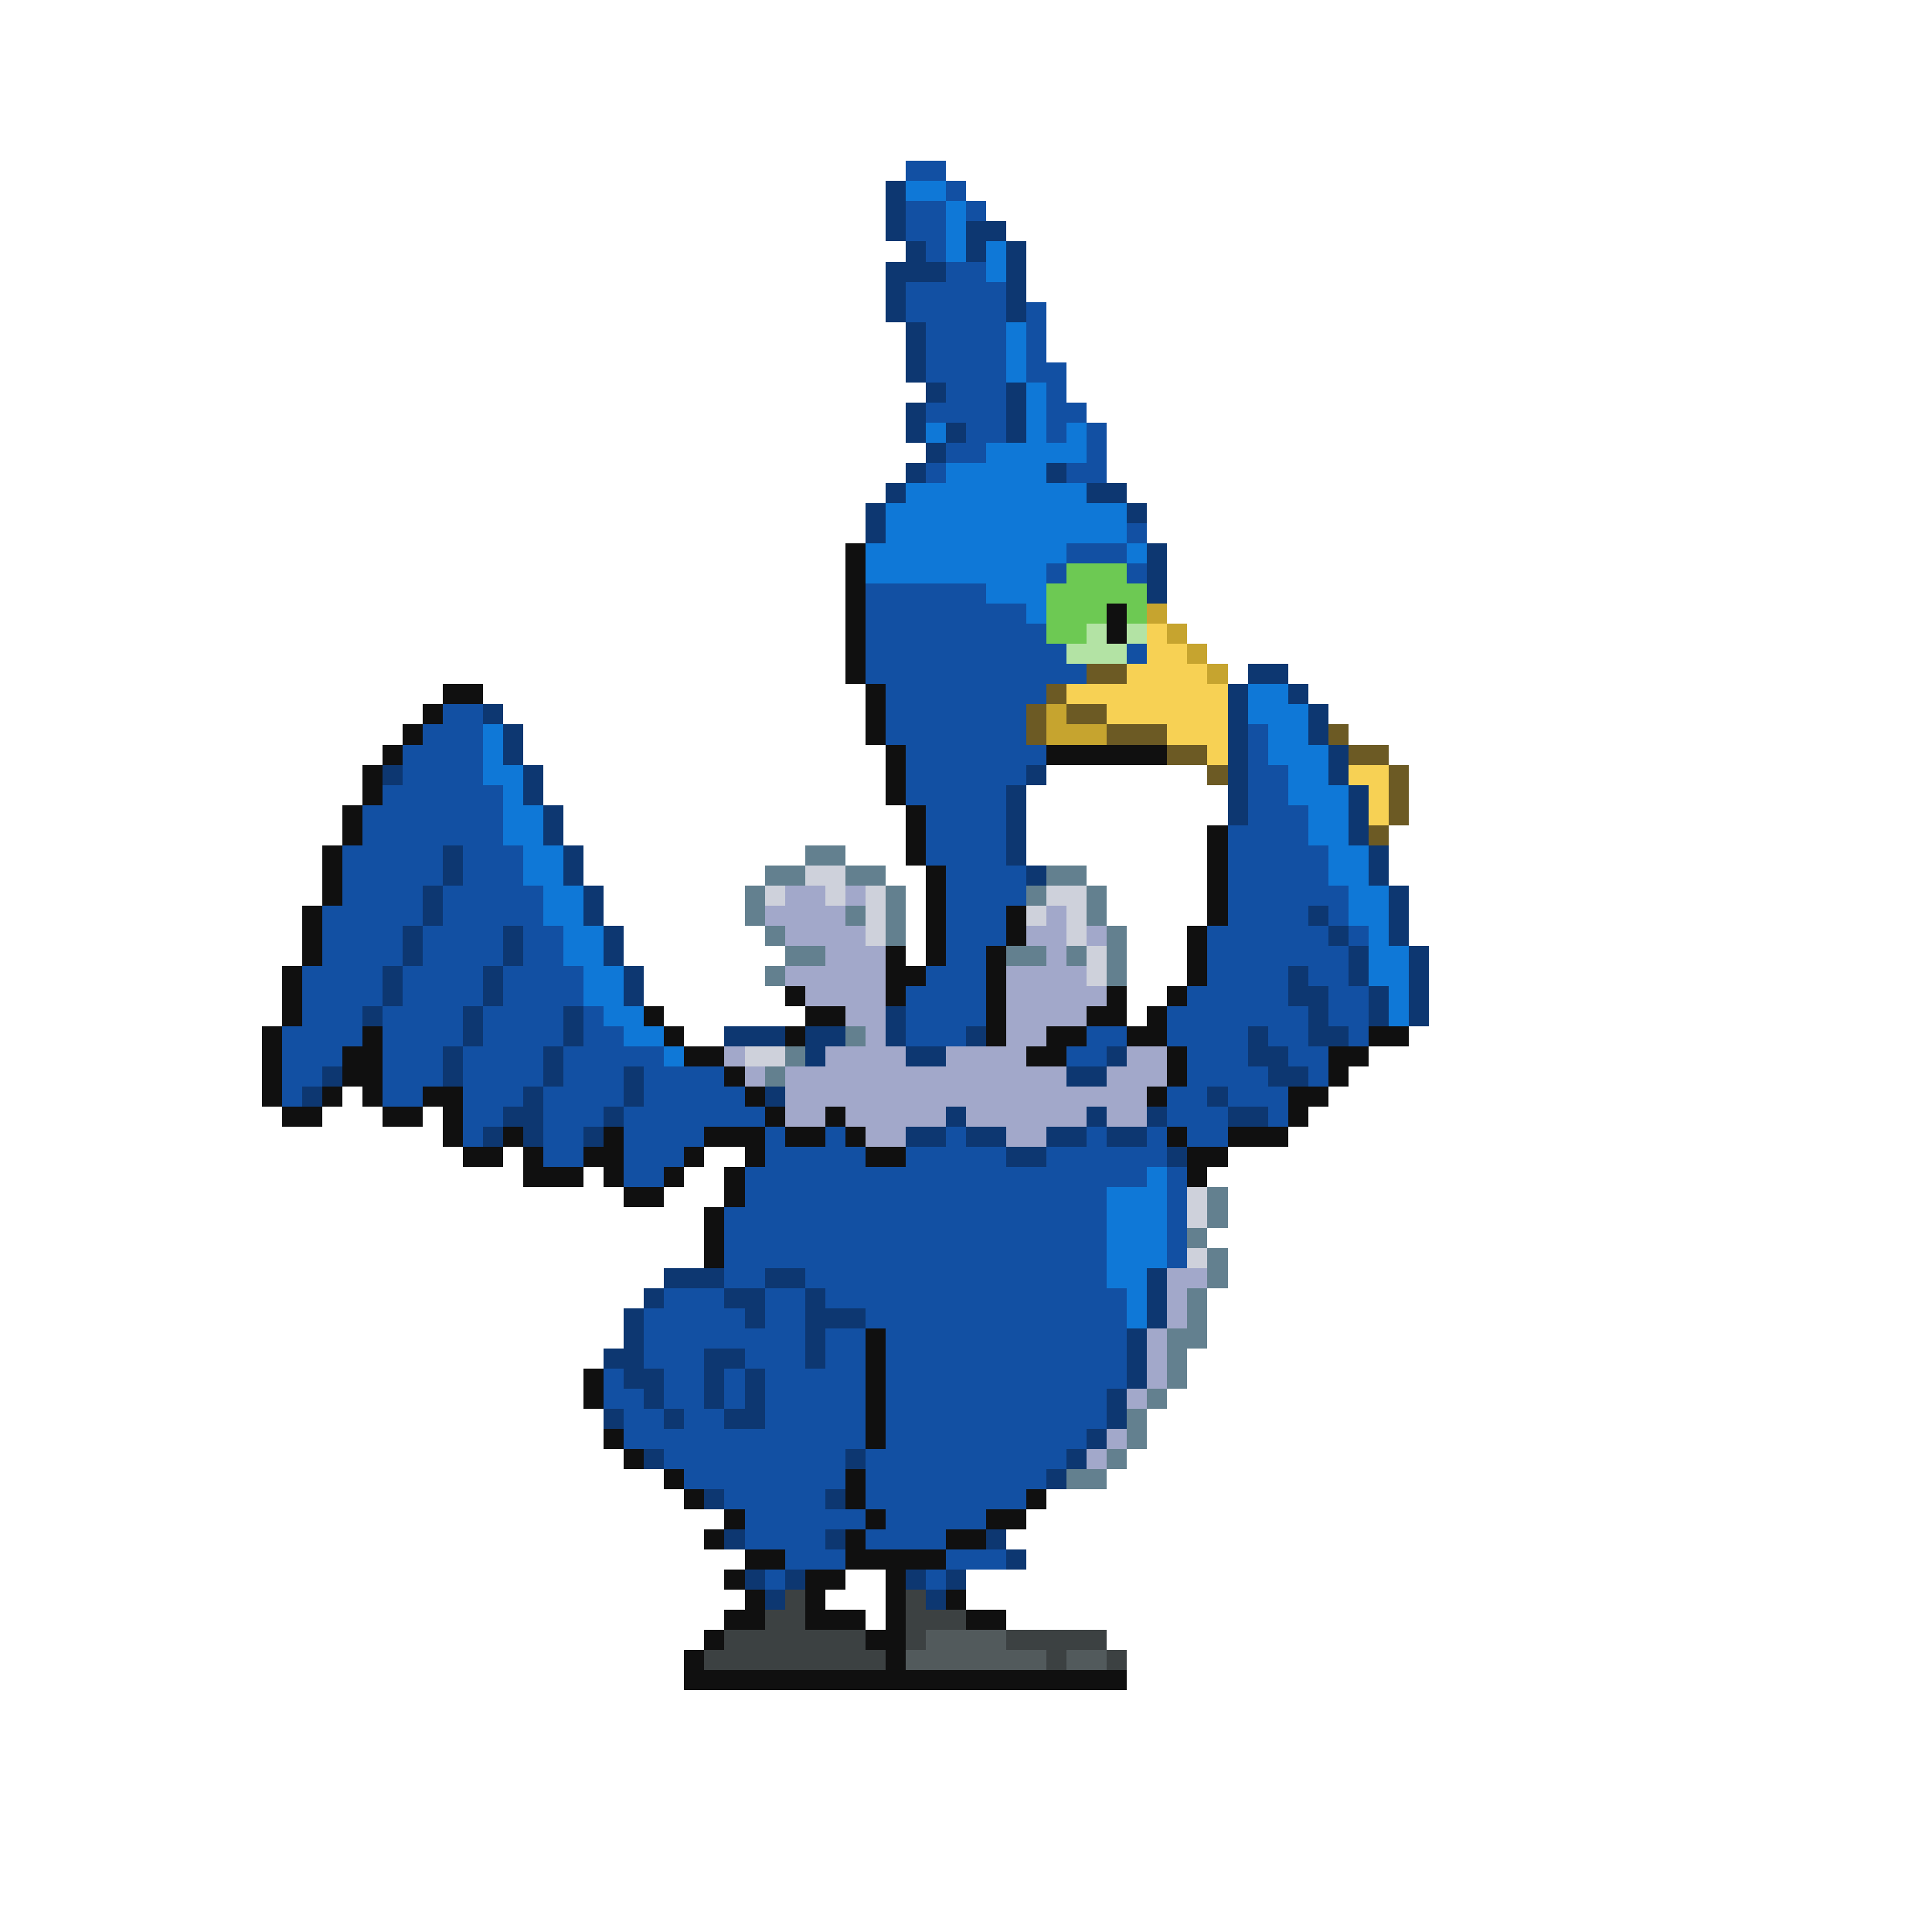 <svg xmlns="http://www.w3.org/2000/svg" viewBox="0 -0.5 96 96" shape-rendering="crispEdges">
<path stroke="#1250a3" d="M45 8h2M47 9h1M45 10h2M48 10h1M45 11h2M46 12h1M47 13h2M45 14h5M45 15h5M51 15h1M46 16h4M51 16h1M46 17h4M51 17h1M46 18h4M51 18h2M47 19h3M52 19h1M46 20h4M52 20h2M48 21h2M52 21h1M54 21h1M47 22h2M54 22h1M46 23h1M53 23h2M56 26h1M53 27h3M52 28h1M56 28h1M43 29h6M43 30h8M43 31h9M43 32h10M56 32h1M43 33h11M44 34h8M22 35h2M44 35h7M21 36h3M44 36h7M62 36h1M20 37h4M45 37h7M62 37h1M20 38h4M45 38h6M62 38h2M19 39h6M45 39h5M62 39h2M18 40h7M46 40h4M62 40h3M18 41h7M46 41h4M61 41h4M17 42h5M23 42h3M46 42h4M61 42h5M17 43h5M23 43h3M47 43h4M61 43h5M17 44h4M22 44h5M47 44h4M61 44h6M16 45h5M22 45h5M47 45h3M61 45h4M66 45h1M16 46h4M21 46h4M26 46h2M47 46h3M60 46h6M67 46h1M16 47h4M21 47h4M26 47h2M47 47h2M60 47h7M15 48h4M20 48h4M25 48h4M46 48h3M60 48h4M65 48h2M15 49h4M20 49h4M25 49h4M45 49h4M59 49h5M66 49h2M15 50h3M19 50h4M24 50h4M29 50h1M45 50h4M58 50h7M66 50h2M14 51h4M19 51h4M24 51h4M29 51h2M45 51h3M54 51h2M58 51h4M63 51h2M67 51h1M14 52h3M19 52h3M23 52h4M28 52h5M53 52h2M59 52h3M64 52h2M14 53h2M19 53h3M23 53h4M28 53h3M32 53h4M59 53h4M65 53h1M14 54h1M19 54h2M23 54h3M27 54h4M32 54h5M58 54h2M61 54h3M23 55h2M27 55h3M31 55h7M58 55h3M63 55h1M23 56h1M27 56h2M31 56h4M38 56h1M41 56h1M47 56h1M54 56h1M57 56h1M59 56h2M27 57h2M31 57h3M38 57h5M45 57h5M52 57h6M31 58h2M37 58h20M58 58h1M37 59h18M58 59h1M36 60h19M58 60h1M36 61h19M58 61h1M36 62h19M58 62h1M36 63h2M40 63h15M33 64h3M38 64h2M41 64h15M32 65h5M38 65h2M43 65h13M32 66h8M41 66h2M44 66h12M32 67h3M37 67h3M41 67h2M44 67h12M30 68h1M33 68h2M36 68h1M38 68h5M44 68h12M30 69h2M33 69h2M36 69h1M38 69h5M44 69h11M31 70h2M34 70h2M38 70h5M44 70h11M31 71h12M44 71h10M33 72h9M43 72h10M34 73h8M43 73h9M36 74h5M43 74h8M37 75h6M44 75h5M37 76h4M43 76h4M39 77h3M47 77h3M38 78h1M46 78h1" />
<path stroke="#0d3771" d="M44 9h1M44 10h1M44 11h1M48 11h2M45 12h1M48 12h1M50 12h1M44 13h3M50 13h1M44 14h1M50 14h1M44 15h1M50 15h1M45 16h1M45 17h1M45 18h1M46 19h1M50 19h1M45 20h1M50 20h1M45 21h1M47 21h1M50 21h1M46 22h1M45 23h1M52 23h1M44 24h1M54 24h2M43 25h1M56 25h1M43 26h1M57 27h1M57 28h1M57 29h1M62 33h2M61 34h1M64 34h1M24 35h1M61 35h1M65 35h1M25 36h1M61 36h1M65 36h1M25 37h1M61 37h1M66 37h1M19 38h1M26 38h1M51 38h1M61 38h1M66 38h1M26 39h1M50 39h1M61 39h1M67 39h1M27 40h1M50 40h1M61 40h1M67 40h1M27 41h1M50 41h1M67 41h1M22 42h1M28 42h1M50 42h1M68 42h1M22 43h1M28 43h1M51 43h1M68 43h1M21 44h1M29 44h1M69 44h1M21 45h1M29 45h1M65 45h1M69 45h1M20 46h1M25 46h1M30 46h1M66 46h1M69 46h1M20 47h1M25 47h1M30 47h1M67 47h1M70 47h1M19 48h1M24 48h1M31 48h1M64 48h1M67 48h1M70 48h1M19 49h1M24 49h1M31 49h1M64 49h2M68 49h1M70 49h1M18 50h1M23 50h1M28 50h1M44 50h1M65 50h1M68 50h1M70 50h1M23 51h1M28 51h1M36 51h3M40 51h2M44 51h1M48 51h1M62 51h1M65 51h2M22 52h1M27 52h1M40 52h1M45 52h2M55 52h1M62 52h2M16 53h1M22 53h1M27 53h1M31 53h1M53 53h2M63 53h2M15 54h1M26 54h1M31 54h1M38 54h1M60 54h1M25 55h2M30 55h1M47 55h1M54 55h1M57 55h1M61 55h2M24 56h1M26 56h1M29 56h1M45 56h2M48 56h2M52 56h2M55 56h2M50 57h2M58 57h1M33 63h3M38 63h2M57 63h1M32 64h1M36 64h2M40 64h1M57 64h1M31 65h1M37 65h1M40 65h3M57 65h1M31 66h1M40 66h1M56 66h1M30 67h2M35 67h2M40 67h1M56 67h1M31 68h2M35 68h1M37 68h1M56 68h1M32 69h1M35 69h1M37 69h1M55 69h1M30 70h1M33 70h1M36 70h2M55 70h1M54 71h1M32 72h1M42 72h1M53 72h1M52 73h1M35 74h1M41 74h1M36 76h1M41 76h1M49 76h1M50 77h1M37 78h1M39 78h1M45 78h1M47 78h1M38 79h1M46 79h1" />
<path stroke="#0f78d7" d="M45 9h2M47 10h1M47 11h1M47 12h1M49 12h1M49 13h1M50 16h1M50 17h1M50 18h1M51 19h1M51 20h1M46 21h1M51 21h1M53 21h1M49 22h5M47 23h5M45 24h9M44 25h12M44 26h12M43 27h10M56 27h1M43 28h9M49 29h3M51 30h1M62 34h2M62 35h3M24 36h1M63 36h2M24 37h1M63 37h3M24 38h2M64 38h2M25 39h1M64 39h3M25 40h2M65 40h2M25 41h2M65 41h2M26 42h2M66 42h2M26 43h2M66 43h2M27 44h2M67 44h2M27 45h2M67 45h2M28 46h2M68 46h1M28 47h2M68 47h2M29 48h2M68 48h2M29 49h2M69 49h1M30 50h2M69 50h1M31 51h2M33 52h1M57 58h1M55 59h3M55 60h3M55 61h3M55 62h3M55 63h2M56 64h1M56 65h1" />
<path stroke="#101010" d="M42 27h1M42 28h1M42 29h1M42 30h1M55 30h1M42 31h1M55 31h1M42 32h1M42 33h1M22 34h2M43 34h1M21 35h1M43 35h1M20 36h1M43 36h1M19 37h1M44 37h1M52 37h6M18 38h1M44 38h1M18 39h1M44 39h1M17 40h1M45 40h1M17 41h1M45 41h1M60 41h1M16 42h1M45 42h1M60 42h1M16 43h1M46 43h1M60 43h1M16 44h1M46 44h1M60 44h1M15 45h1M46 45h1M50 45h1M60 45h1M15 46h1M46 46h1M50 46h1M59 46h1M15 47h1M44 47h1M46 47h1M49 47h1M59 47h1M14 48h1M44 48h2M49 48h1M59 48h1M14 49h1M39 49h1M44 49h1M49 49h1M55 49h1M58 49h1M14 50h1M32 50h1M40 50h2M49 50h1M54 50h2M57 50h1M13 51h1M18 51h1M33 51h1M39 51h1M49 51h1M52 51h2M56 51h2M68 51h2M13 52h1M17 52h2M34 52h2M51 52h2M58 52h1M66 52h2M13 53h1M17 53h2M36 53h1M58 53h1M66 53h1M13 54h1M16 54h1M18 54h1M21 54h2M37 54h1M57 54h1M64 54h2M14 55h2M19 55h2M22 55h1M38 55h1M41 55h1M64 55h1M22 56h1M25 56h1M30 56h1M35 56h3M39 56h2M42 56h1M58 56h1M61 56h3M23 57h2M26 57h1M29 57h2M34 57h1M37 57h1M43 57h2M59 57h2M26 58h3M30 58h1M33 58h1M36 58h1M59 58h1M31 59h2M36 59h1M35 60h1M35 61h1M35 62h1M43 66h1M43 67h1M29 68h1M43 68h1M29 69h1M43 69h1M43 70h1M30 71h1M43 71h1M31 72h1M33 73h1M42 73h1M34 74h1M42 74h1M51 74h1M36 75h1M43 75h1M49 75h2M35 76h1M42 76h1M47 76h2M37 77h2M42 77h5M36 78h1M40 78h2M44 78h1M37 79h1M40 79h1M44 79h1M47 79h1M36 80h2M40 80h3M44 80h1M48 80h2M35 81h1M43 81h2M34 82h1M44 82h1M34 83h22" />
<path stroke="#6dc953" d="M53 28h3M52 29h5M52 30h3M56 30h1M52 31h2" />
<path stroke="#c6a42f" d="M57 30h1M58 31h1M59 32h1M60 33h1M52 35h1M52 36h3" />
<path stroke="#b3e3a4" d="M54 31h1M56 31h1M53 32h3" />
<path stroke="#f7d154" d="M57 31h1M57 32h2M56 33h4M53 34h8M55 35h6M58 36h3M60 37h1M67 38h2M68 39h1M68 40h1" />
<path stroke="#6c5a24" d="M54 33h2M52 34h1M51 35h1M53 35h2M51 36h1M55 36h3M66 36h1M58 37h2M67 37h2M60 38h1M69 38h1M69 39h1M69 40h1M68 41h1" />
<path stroke="#63808f" d="M40 42h2M38 43h2M42 43h2M52 43h2M37 44h1M44 44h1M51 44h1M54 44h1M37 45h1M42 45h1M44 45h1M54 45h1M38 46h1M44 46h1M55 46h1M39 47h2M50 47h2M53 47h1M55 47h1M38 48h1M55 48h1M42 51h1M39 52h1M38 53h1M60 59h1M60 60h1M59 61h1M60 62h1M60 63h1M59 64h1M59 65h1M58 66h2M58 67h1M58 68h1M57 69h1M56 70h1M56 71h1M55 72h1M53 73h2" />
<path stroke="#ced1db" d="M40 43h2M38 44h1M41 44h1M43 44h1M52 44h2M43 45h1M51 45h1M53 45h1M43 46h1M53 46h1M54 47h1M54 48h1M37 52h2M59 59h1M59 60h1M59 62h1" />
<path stroke="#a2a8ca" d="M39 44h2M42 44h1M38 45h4M52 45h1M39 46h4M51 46h2M54 46h1M41 47h3M52 47h1M39 48h5M50 48h4M40 49h4M50 49h5M42 50h2M50 50h4M43 51h1M50 51h2M36 52h1M41 52h4M47 52h4M56 52h2M37 53h1M39 53h14M55 53h3M39 54h18M39 55h2M42 55h5M48 55h6M55 55h2M43 56h2M50 56h2M58 63h2M58 64h1M58 65h1M57 66h1M57 67h1M57 68h1M56 69h1M55 71h1M54 72h1" />
<path stroke="#3c4142" d="M39 79h1M45 79h1M38 80h2M45 80h3M36 81h7M45 81h1M50 81h5M35 82h9M52 82h1M55 82h1" />
<path stroke="#525a5c" d="M46 81h4M45 82h7M53 82h2" />
</svg>
